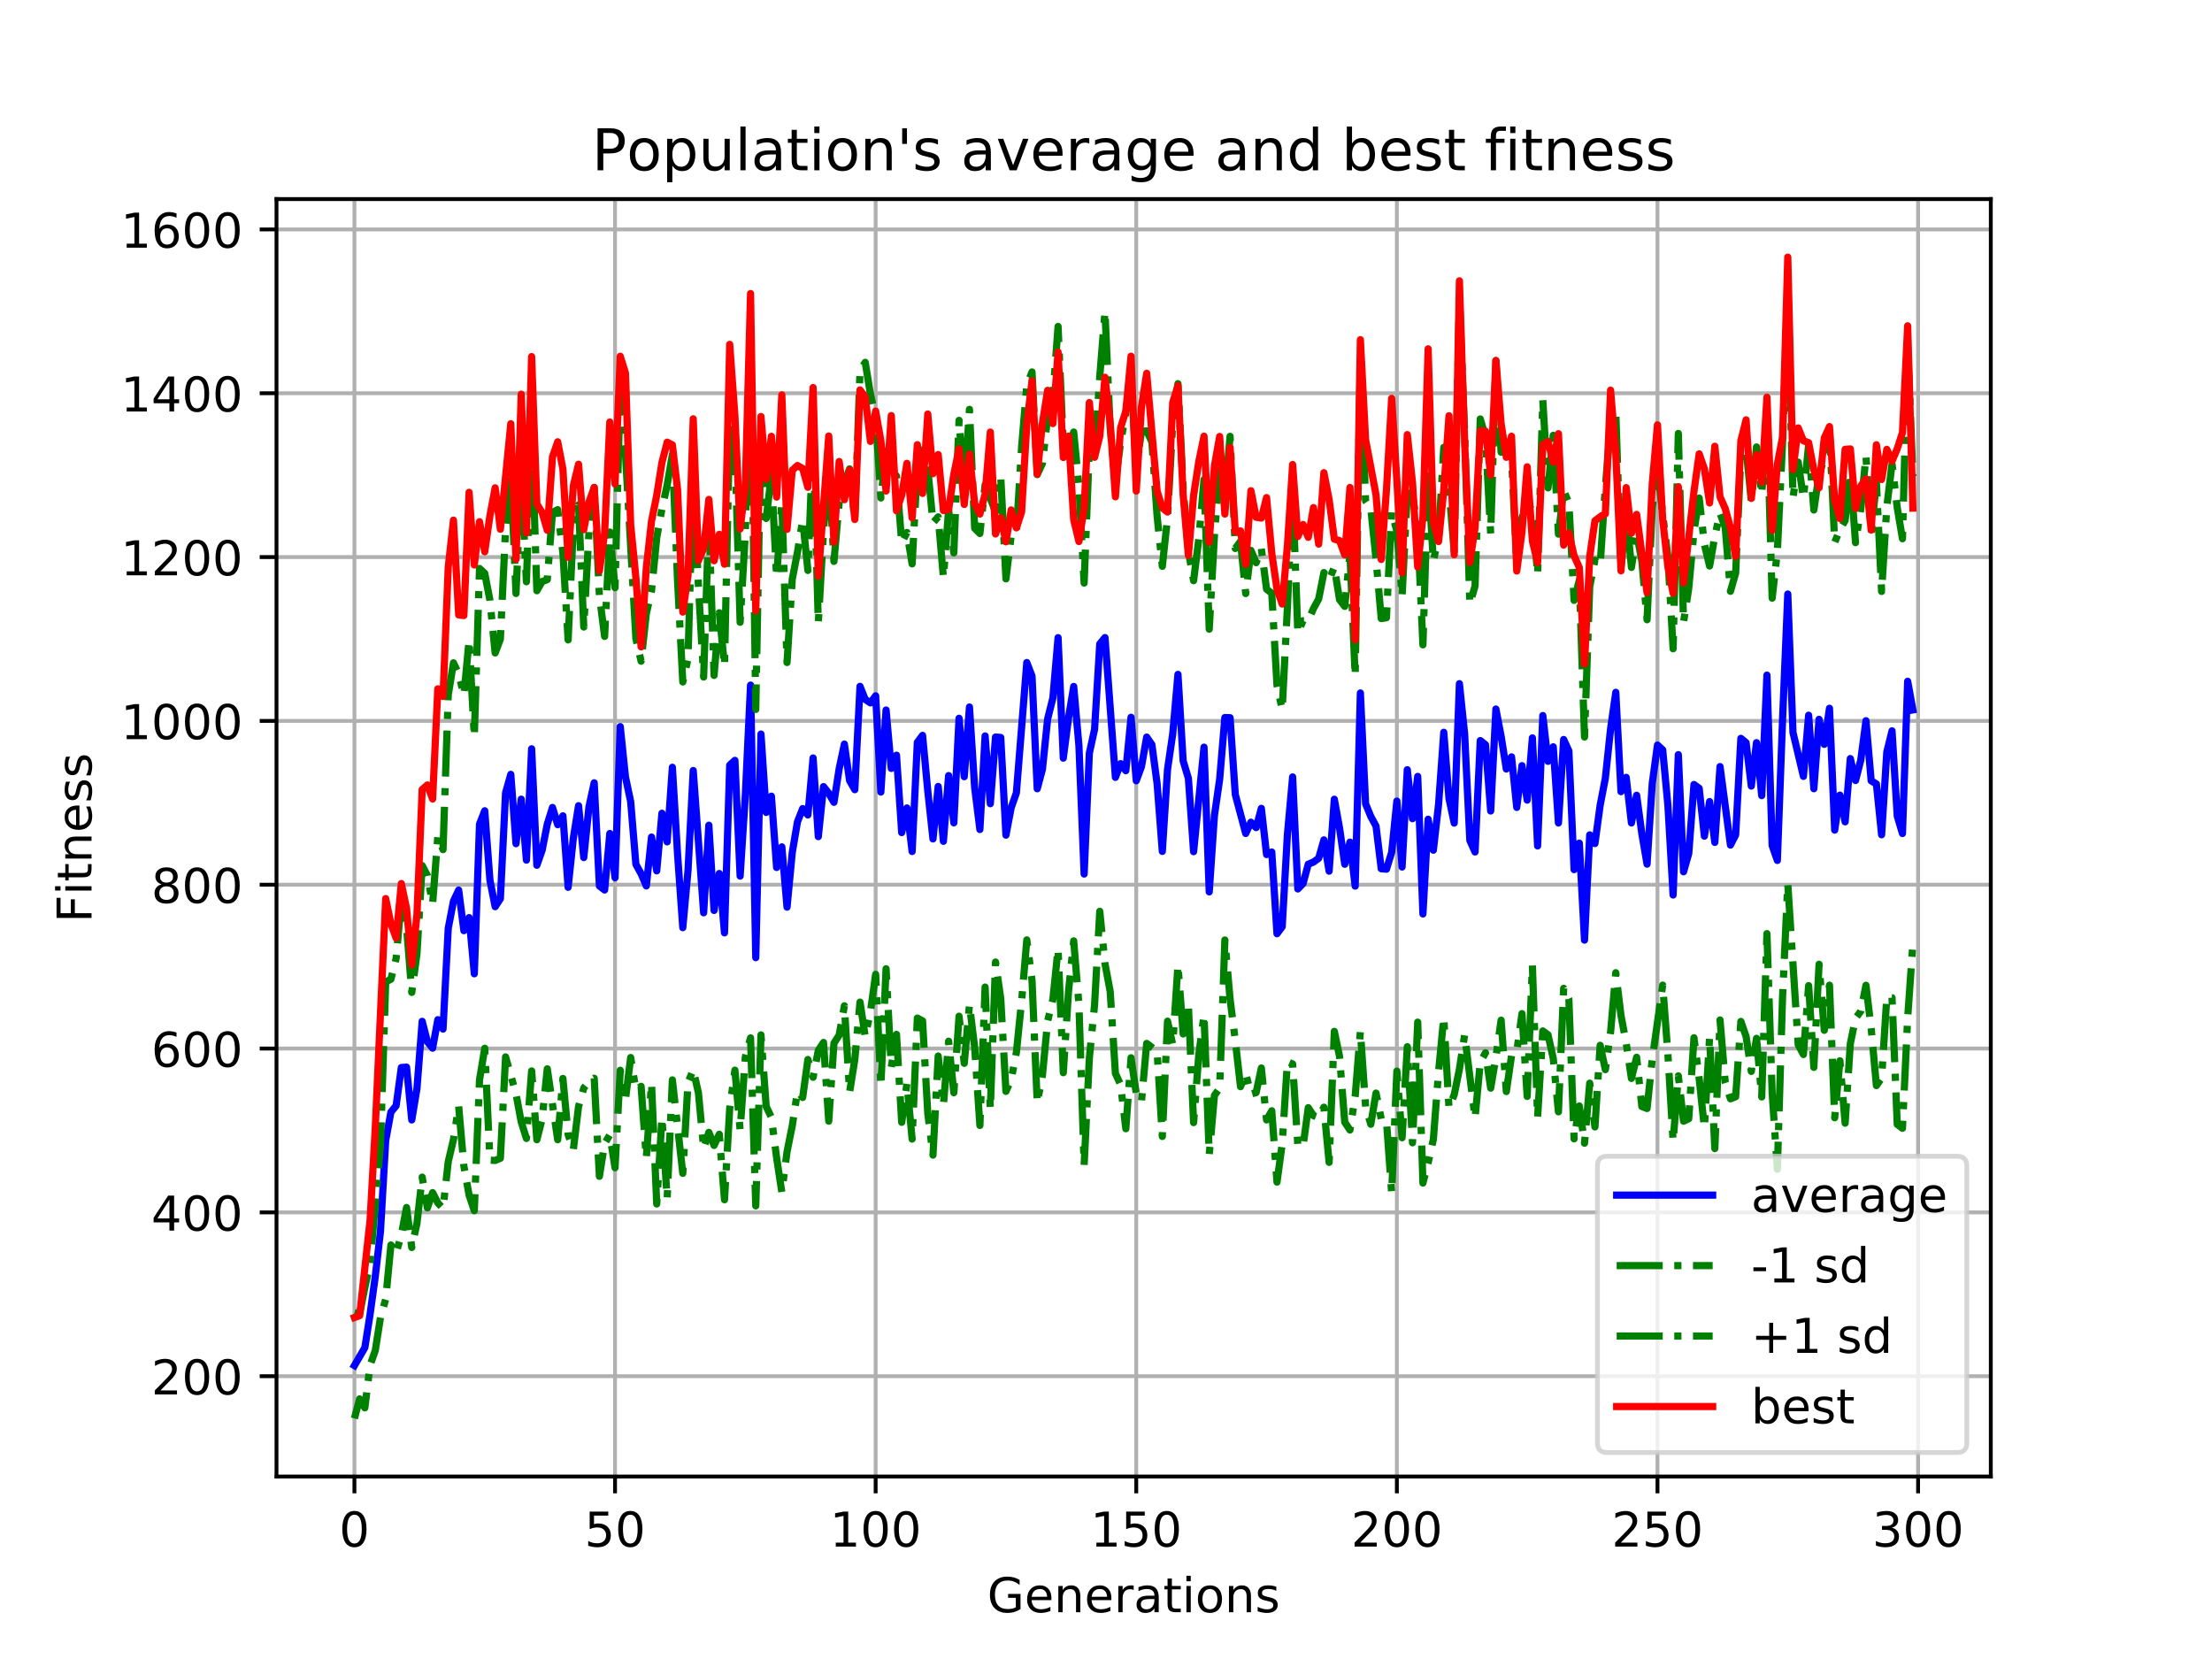 <?xml version="1.0" encoding="utf-8" standalone="no"?>
<!DOCTYPE svg PUBLIC "-//W3C//DTD SVG 1.1//EN"
  "http://www.w3.org/Graphics/SVG/1.1/DTD/svg11.dtd">
<!-- Created with matplotlib (https://matplotlib.org/) -->
<svg height="345.6pt" version="1.1" viewBox="0 0 460.8 345.6" width="460.8pt" xmlns="http://www.w3.org/2000/svg" xmlns:xlink="http://www.w3.org/1999/xlink">
 <defs>
  <style type="text/css">
*{stroke-linecap:butt;stroke-linejoin:round;}
  </style>
 </defs>
 <g id="figure_1">
  <g id="patch_1">
   <path d="M 0 345.6 
L 460.8 345.6 
L 460.8 0 
L 0 0 
z
" style="fill:#ffffff;"/>
  </g>
  <g id="axes_1">
   <g id="patch_2">
    <path d="M 57.6 307.584 
L 414.72 307.584 
L 414.72 41.472 
L 57.6 41.472 
z
" style="fill:#ffffff;"/>
   </g>
   <g id="matplotlib.axis_1">
    <g id="xtick_1">
     <g id="line2d_1">
      <path clip-path="url(#pf34b44fd7f)" d="M 73.833 307.584 
L 73.833 41.472 
" style="fill:none;stroke:#b0b0b0;stroke-linecap:square;stroke-width:0.8;"/>
     </g>
     <g id="line2d_2">
      <defs>
       <path d="M 0 0 
L 0 3.5 
" id="mda249be74e" style="stroke:#000000;stroke-width:0.8;"/>
      </defs>
      <g>
       <use style="stroke:#000000;stroke-width:0.8;" x="73.833" xlink:href="#mda249be74e" y="307.584"/>
      </g>
     </g>
     <g id="text_1">
      <!-- 0 -->
      <defs>
       <path d="M 31.781 66.406 
Q 24.172 66.406 20.328 58.906 
Q 16.5 51.422 16.5 36.375 
Q 16.5 21.391 20.328 13.891 
Q 24.172 6.391 31.781 6.391 
Q 39.453 6.391 43.281 13.891 
Q 47.125 21.391 47.125 36.375 
Q 47.125 51.422 43.281 58.906 
Q 39.453 66.406 31.781 66.406 
z
M 31.781 74.219 
Q 44.047 74.219 50.516 64.516 
Q 56.984 54.828 56.984 36.375 
Q 56.984 17.969 50.516 8.266 
Q 44.047 -1.422 31.781 -1.422 
Q 19.531 -1.422 13.062 8.266 
Q 6.594 17.969 6.594 36.375 
Q 6.594 54.828 13.062 64.516 
Q 19.531 74.219 31.781 74.219 
z
" id="DejaVuSans-48"/>
      </defs>
      <g transform="translate(70.651 322.182)scale(0.1 -0.1)">
       <use xlink:href="#DejaVuSans-48"/>
      </g>
     </g>
    </g>
    <g id="xtick_2">
     <g id="line2d_3">
      <path clip-path="url(#pf34b44fd7f)" d="M 128.123 307.584 
L 128.123 41.472 
" style="fill:none;stroke:#b0b0b0;stroke-linecap:square;stroke-width:0.8;"/>
     </g>
     <g id="line2d_4">
      <g>
       <use style="stroke:#000000;stroke-width:0.8;" x="128.123" xlink:href="#mda249be74e" y="307.584"/>
      </g>
     </g>
     <g id="text_2">
      <!-- 50 -->
      <defs>
       <path d="M 10.797 72.906 
L 49.516 72.906 
L 49.516 64.594 
L 19.828 64.594 
L 19.828 46.734 
Q 21.969 47.469 24.109 47.828 
Q 26.266 48.188 28.422 48.188 
Q 40.625 48.188 47.75 41.5 
Q 54.891 34.812 54.891 23.391 
Q 54.891 11.625 47.562 5.094 
Q 40.234 -1.422 26.906 -1.422 
Q 22.312 -1.422 17.547 -0.641 
Q 12.797 0.141 7.719 1.703 
L 7.719 11.625 
Q 12.109 9.234 16.797 8.062 
Q 21.484 6.891 26.703 6.891 
Q 35.156 6.891 40.078 11.328 
Q 45.016 15.766 45.016 23.391 
Q 45.016 31 40.078 35.438 
Q 35.156 39.891 26.703 39.891 
Q 22.75 39.891 18.812 39.016 
Q 14.891 38.141 10.797 36.281 
z
" id="DejaVuSans-53"/>
      </defs>
      <g transform="translate(121.76 322.182)scale(0.1 -0.1)">
       <use xlink:href="#DejaVuSans-53"/>
       <use x="63.623" xlink:href="#DejaVuSans-48"/>
      </g>
     </g>
    </g>
    <g id="xtick_3">
     <g id="line2d_5">
      <path clip-path="url(#pf34b44fd7f)" d="M 182.413 307.584 
L 182.413 41.472 
" style="fill:none;stroke:#b0b0b0;stroke-linecap:square;stroke-width:0.8;"/>
     </g>
     <g id="line2d_6">
      <g>
       <use style="stroke:#000000;stroke-width:0.8;" x="182.413" xlink:href="#mda249be74e" y="307.584"/>
      </g>
     </g>
     <g id="text_3">
      <!-- 100 -->
      <defs>
       <path d="M 12.406 8.297 
L 28.516 8.297 
L 28.516 63.922 
L 10.984 60.406 
L 10.984 69.391 
L 28.422 72.906 
L 38.281 72.906 
L 38.281 8.297 
L 54.391 8.297 
L 54.391 0 
L 12.406 0 
z
" id="DejaVuSans-49"/>
      </defs>
      <g transform="translate(172.869 322.182)scale(0.1 -0.1)">
       <use xlink:href="#DejaVuSans-49"/>
       <use x="63.623" xlink:href="#DejaVuSans-48"/>
       <use x="127.246" xlink:href="#DejaVuSans-48"/>
      </g>
     </g>
    </g>
    <g id="xtick_4">
     <g id="line2d_7">
      <path clip-path="url(#pf34b44fd7f)" d="M 236.703 307.584 
L 236.703 41.472 
" style="fill:none;stroke:#b0b0b0;stroke-linecap:square;stroke-width:0.8;"/>
     </g>
     <g id="line2d_8">
      <g>
       <use style="stroke:#000000;stroke-width:0.8;" x="236.703" xlink:href="#mda249be74e" y="307.584"/>
      </g>
     </g>
     <g id="text_4">
      <!-- 150 -->
      <g transform="translate(227.159 322.182)scale(0.1 -0.1)">
       <use xlink:href="#DejaVuSans-49"/>
       <use x="63.623" xlink:href="#DejaVuSans-53"/>
       <use x="127.246" xlink:href="#DejaVuSans-48"/>
      </g>
     </g>
    </g>
    <g id="xtick_5">
     <g id="line2d_9">
      <path clip-path="url(#pf34b44fd7f)" d="M 290.993 307.584 
L 290.993 41.472 
" style="fill:none;stroke:#b0b0b0;stroke-linecap:square;stroke-width:0.8;"/>
     </g>
     <g id="line2d_10">
      <g>
       <use style="stroke:#000000;stroke-width:0.8;" x="290.993" xlink:href="#mda249be74e" y="307.584"/>
      </g>
     </g>
     <g id="text_5">
      <!-- 200 -->
      <defs>
       <path d="M 19.188 8.297 
L 53.609 8.297 
L 53.609 0 
L 7.328 0 
L 7.328 8.297 
Q 12.938 14.109 22.625 23.891 
Q 32.328 33.688 34.812 36.531 
Q 39.547 41.844 41.422 45.531 
Q 43.312 49.219 43.312 52.781 
Q 43.312 58.594 39.234 62.25 
Q 35.156 65.922 28.609 65.922 
Q 23.969 65.922 18.812 64.312 
Q 13.672 62.703 7.812 59.422 
L 7.812 69.391 
Q 13.766 71.781 18.938 73 
Q 24.125 74.219 28.422 74.219 
Q 39.75 74.219 46.484 68.547 
Q 53.219 62.891 53.219 53.422 
Q 53.219 48.922 51.531 44.891 
Q 49.859 40.875 45.406 35.406 
Q 44.188 33.984 37.641 27.219 
Q 31.109 20.453 19.188 8.297 
z
" id="DejaVuSans-50"/>
      </defs>
      <g transform="translate(281.449 322.182)scale(0.1 -0.1)">
       <use xlink:href="#DejaVuSans-50"/>
       <use x="63.623" xlink:href="#DejaVuSans-48"/>
       <use x="127.246" xlink:href="#DejaVuSans-48"/>
      </g>
     </g>
    </g>
    <g id="xtick_6">
     <g id="line2d_11">
      <path clip-path="url(#pf34b44fd7f)" d="M 345.283 307.584 
L 345.283 41.472 
" style="fill:none;stroke:#b0b0b0;stroke-linecap:square;stroke-width:0.8;"/>
     </g>
     <g id="line2d_12">
      <g>
       <use style="stroke:#000000;stroke-width:0.8;" x="345.283" xlink:href="#mda249be74e" y="307.584"/>
      </g>
     </g>
     <g id="text_6">
      <!-- 250 -->
      <g transform="translate(335.739 322.182)scale(0.1 -0.1)">
       <use xlink:href="#DejaVuSans-50"/>
       <use x="63.623" xlink:href="#DejaVuSans-53"/>
       <use x="127.246" xlink:href="#DejaVuSans-48"/>
      </g>
     </g>
    </g>
    <g id="xtick_7">
     <g id="line2d_13">
      <path clip-path="url(#pf34b44fd7f)" d="M 399.573 307.584 
L 399.573 41.472 
" style="fill:none;stroke:#b0b0b0;stroke-linecap:square;stroke-width:0.8;"/>
     </g>
     <g id="line2d_14">
      <g>
       <use style="stroke:#000000;stroke-width:0.8;" x="399.573" xlink:href="#mda249be74e" y="307.584"/>
      </g>
     </g>
     <g id="text_7">
      <!-- 300 -->
      <defs>
       <path d="M 40.578 39.312 
Q 47.656 37.797 51.625 33 
Q 55.609 28.219 55.609 21.188 
Q 55.609 10.406 48.188 4.484 
Q 40.766 -1.422 27.094 -1.422 
Q 22.516 -1.422 17.656 -0.516 
Q 12.797 0.391 7.625 2.203 
L 7.625 11.719 
Q 11.719 9.328 16.594 8.109 
Q 21.484 6.891 26.812 6.891 
Q 36.078 6.891 40.938 10.547 
Q 45.797 14.203 45.797 21.188 
Q 45.797 27.641 41.281 31.266 
Q 36.766 34.906 28.719 34.906 
L 20.219 34.906 
L 20.219 43.016 
L 29.109 43.016 
Q 36.375 43.016 40.234 45.922 
Q 44.094 48.828 44.094 54.297 
Q 44.094 59.906 40.109 62.906 
Q 36.141 65.922 28.719 65.922 
Q 24.656 65.922 20.016 65.031 
Q 15.375 64.156 9.812 62.312 
L 9.812 71.094 
Q 15.438 72.656 20.344 73.438 
Q 25.25 74.219 29.594 74.219 
Q 40.828 74.219 47.359 69.109 
Q 53.906 64.016 53.906 55.328 
Q 53.906 49.266 50.438 45.094 
Q 46.969 40.922 40.578 39.312 
z
" id="DejaVuSans-51"/>
      </defs>
      <g transform="translate(390.029 322.182)scale(0.1 -0.1)">
       <use xlink:href="#DejaVuSans-51"/>
       <use x="63.623" xlink:href="#DejaVuSans-48"/>
       <use x="127.246" xlink:href="#DejaVuSans-48"/>
      </g>
     </g>
    </g>
    <g id="text_8">
     <!-- Generations -->
     <defs>
      <path d="M 59.516 10.406 
L 59.516 29.984 
L 43.406 29.984 
L 43.406 38.094 
L 69.281 38.094 
L 69.281 6.781 
Q 63.578 2.734 56.688 0.656 
Q 49.812 -1.422 42 -1.422 
Q 24.906 -1.422 15.25 8.562 
Q 5.609 18.562 5.609 36.375 
Q 5.609 54.25 15.25 64.234 
Q 24.906 74.219 42 74.219 
Q 49.125 74.219 55.547 72.453 
Q 61.969 70.703 67.391 67.281 
L 67.391 56.781 
Q 61.922 61.422 55.766 63.766 
Q 49.609 66.109 42.828 66.109 
Q 29.438 66.109 22.719 58.641 
Q 16.016 51.172 16.016 36.375 
Q 16.016 21.625 22.719 14.156 
Q 29.438 6.688 42.828 6.688 
Q 48.047 6.688 52.141 7.594 
Q 56.25 8.5 59.516 10.406 
z
" id="DejaVuSans-71"/>
      <path d="M 56.203 29.594 
L 56.203 25.203 
L 14.891 25.203 
Q 15.484 15.922 20.484 11.062 
Q 25.484 6.203 34.422 6.203 
Q 39.594 6.203 44.453 7.469 
Q 49.312 8.734 54.109 11.281 
L 54.109 2.781 
Q 49.266 0.734 44.188 -0.344 
Q 39.109 -1.422 33.891 -1.422 
Q 20.797 -1.422 13.156 6.188 
Q 5.516 13.812 5.516 26.812 
Q 5.516 40.234 12.766 48.109 
Q 20.016 56 32.328 56 
Q 43.359 56 49.781 48.891 
Q 56.203 41.797 56.203 29.594 
z
M 47.219 32.234 
Q 47.125 39.594 43.094 43.984 
Q 39.062 48.391 32.422 48.391 
Q 24.906 48.391 20.391 44.141 
Q 15.875 39.891 15.188 32.172 
z
" id="DejaVuSans-101"/>
      <path d="M 54.891 33.016 
L 54.891 0 
L 45.906 0 
L 45.906 32.719 
Q 45.906 40.484 42.875 44.328 
Q 39.844 48.188 33.797 48.188 
Q 26.516 48.188 22.312 43.547 
Q 18.109 38.922 18.109 30.906 
L 18.109 0 
L 9.078 0 
L 9.078 54.688 
L 18.109 54.688 
L 18.109 46.188 
Q 21.344 51.125 25.703 53.562 
Q 30.078 56 35.797 56 
Q 45.219 56 50.047 50.172 
Q 54.891 44.344 54.891 33.016 
z
" id="DejaVuSans-110"/>
      <path d="M 41.109 46.297 
Q 39.594 47.172 37.812 47.578 
Q 36.031 48 33.891 48 
Q 26.266 48 22.188 43.047 
Q 18.109 38.094 18.109 28.812 
L 18.109 0 
L 9.078 0 
L 9.078 54.688 
L 18.109 54.688 
L 18.109 46.188 
Q 20.953 51.172 25.484 53.578 
Q 30.031 56 36.531 56 
Q 37.453 56 38.578 55.875 
Q 39.703 55.766 41.062 55.516 
z
" id="DejaVuSans-114"/>
      <path d="M 34.281 27.484 
Q 23.391 27.484 19.188 25 
Q 14.984 22.516 14.984 16.5 
Q 14.984 11.719 18.141 8.906 
Q 21.297 6.109 26.703 6.109 
Q 34.188 6.109 38.703 11.406 
Q 43.219 16.703 43.219 25.484 
L 43.219 27.484 
z
M 52.203 31.203 
L 52.203 0 
L 43.219 0 
L 43.219 8.297 
Q 40.141 3.328 35.547 0.953 
Q 30.953 -1.422 24.312 -1.422 
Q 15.922 -1.422 10.953 3.297 
Q 6 8.016 6 15.922 
Q 6 25.141 12.172 29.828 
Q 18.359 34.516 30.609 34.516 
L 43.219 34.516 
L 43.219 35.406 
Q 43.219 41.609 39.141 45 
Q 35.062 48.391 27.688 48.391 
Q 23 48.391 18.547 47.266 
Q 14.109 46.141 10.016 43.891 
L 10.016 52.203 
Q 14.938 54.109 19.578 55.047 
Q 24.219 56 28.609 56 
Q 40.484 56 46.344 49.844 
Q 52.203 43.703 52.203 31.203 
z
" id="DejaVuSans-97"/>
      <path d="M 18.312 70.219 
L 18.312 54.688 
L 36.812 54.688 
L 36.812 47.703 
L 18.312 47.703 
L 18.312 18.016 
Q 18.312 11.328 20.141 9.422 
Q 21.969 7.516 27.594 7.516 
L 36.812 7.516 
L 36.812 0 
L 27.594 0 
Q 17.188 0 13.234 3.875 
Q 9.281 7.766 9.281 18.016 
L 9.281 47.703 
L 2.688 47.703 
L 2.688 54.688 
L 9.281 54.688 
L 9.281 70.219 
z
" id="DejaVuSans-116"/>
      <path d="M 9.422 54.688 
L 18.406 54.688 
L 18.406 0 
L 9.422 0 
z
M 9.422 75.984 
L 18.406 75.984 
L 18.406 64.594 
L 9.422 64.594 
z
" id="DejaVuSans-105"/>
      <path d="M 30.609 48.391 
Q 23.391 48.391 19.188 42.75 
Q 14.984 37.109 14.984 27.297 
Q 14.984 17.484 19.156 11.844 
Q 23.344 6.203 30.609 6.203 
Q 37.797 6.203 41.984 11.859 
Q 46.188 17.531 46.188 27.297 
Q 46.188 37.016 41.984 42.703 
Q 37.797 48.391 30.609 48.391 
z
M 30.609 56 
Q 42.328 56 49.016 48.375 
Q 55.719 40.766 55.719 27.297 
Q 55.719 13.875 49.016 6.219 
Q 42.328 -1.422 30.609 -1.422 
Q 18.844 -1.422 12.172 6.219 
Q 5.516 13.875 5.516 27.297 
Q 5.516 40.766 12.172 48.375 
Q 18.844 56 30.609 56 
z
" id="DejaVuSans-111"/>
      <path d="M 44.281 53.078 
L 44.281 44.578 
Q 40.484 46.531 36.375 47.5 
Q 32.281 48.484 27.875 48.484 
Q 21.188 48.484 17.844 46.438 
Q 14.5 44.391 14.5 40.281 
Q 14.5 37.156 16.891 35.375 
Q 19.281 33.594 26.516 31.984 
L 29.594 31.297 
Q 39.156 29.25 43.188 25.516 
Q 47.219 21.781 47.219 15.094 
Q 47.219 7.469 41.188 3.016 
Q 35.156 -1.422 24.609 -1.422 
Q 20.219 -1.422 15.453 -0.562 
Q 10.688 0.297 5.422 2 
L 5.422 11.281 
Q 10.406 8.688 15.234 7.391 
Q 20.062 6.109 24.812 6.109 
Q 31.156 6.109 34.562 8.281 
Q 37.984 10.453 37.984 14.406 
Q 37.984 18.062 35.516 20.016 
Q 33.062 21.969 24.703 23.781 
L 21.578 24.516 
Q 13.234 26.266 9.516 29.906 
Q 5.812 33.547 5.812 39.891 
Q 5.812 47.609 11.281 51.797 
Q 16.75 56 26.812 56 
Q 31.781 56 36.172 55.266 
Q 40.578 54.547 44.281 53.078 
z
" id="DejaVuSans-115"/>
     </defs>
     <g transform="translate(205.662 335.861)scale(0.1 -0.1)">
      <use xlink:href="#DejaVuSans-71"/>
      <use x="77.49" xlink:href="#DejaVuSans-101"/>
      <use x="139.014" xlink:href="#DejaVuSans-110"/>
      <use x="202.393" xlink:href="#DejaVuSans-101"/>
      <use x="263.916" xlink:href="#DejaVuSans-114"/>
      <use x="305.029" xlink:href="#DejaVuSans-97"/>
      <use x="366.309" xlink:href="#DejaVuSans-116"/>
      <use x="405.518" xlink:href="#DejaVuSans-105"/>
      <use x="433.301" xlink:href="#DejaVuSans-111"/>
      <use x="494.482" xlink:href="#DejaVuSans-110"/>
      <use x="557.861" xlink:href="#DejaVuSans-115"/>
     </g>
    </g>
   </g>
   <g id="matplotlib.axis_2">
    <g id="ytick_1">
     <g id="line2d_15">
      <path clip-path="url(#pf34b44fd7f)" d="M 57.6 286.686 
L 414.72 286.686 
" style="fill:none;stroke:#b0b0b0;stroke-linecap:square;stroke-width:0.8;"/>
     </g>
     <g id="line2d_16">
      <defs>
       <path d="M 0 0 
L -3.5 0 
" id="m9e98df18de" style="stroke:#000000;stroke-width:0.8;"/>
      </defs>
      <g>
       <use style="stroke:#000000;stroke-width:0.8;" x="57.6" xlink:href="#m9e98df18de" y="286.686"/>
      </g>
     </g>
     <g id="text_9">
      <!-- 200 -->
      <g transform="translate(31.512 290.485)scale(0.1 -0.1)">
       <use xlink:href="#DejaVuSans-50"/>
       <use x="63.623" xlink:href="#DejaVuSans-48"/>
       <use x="127.246" xlink:href="#DejaVuSans-48"/>
      </g>
     </g>
    </g>
    <g id="ytick_2">
     <g id="line2d_17">
      <path clip-path="url(#pf34b44fd7f)" d="M 57.6 252.558 
L 414.72 252.558 
" style="fill:none;stroke:#b0b0b0;stroke-linecap:square;stroke-width:0.8;"/>
     </g>
     <g id="line2d_18">
      <g>
       <use style="stroke:#000000;stroke-width:0.8;" x="57.6" xlink:href="#m9e98df18de" y="252.558"/>
      </g>
     </g>
     <g id="text_10">
      <!-- 400 -->
      <defs>
       <path d="M 37.797 64.312 
L 12.891 25.391 
L 37.797 25.391 
z
M 35.203 72.906 
L 47.609 72.906 
L 47.609 25.391 
L 58.016 25.391 
L 58.016 17.188 
L 47.609 17.188 
L 47.609 0 
L 37.797 0 
L 37.797 17.188 
L 4.891 17.188 
L 4.891 26.703 
z
" id="DejaVuSans-52"/>
      </defs>
      <g transform="translate(31.512 256.358)scale(0.1 -0.1)">
       <use xlink:href="#DejaVuSans-52"/>
       <use x="63.623" xlink:href="#DejaVuSans-48"/>
       <use x="127.246" xlink:href="#DejaVuSans-48"/>
      </g>
     </g>
    </g>
    <g id="ytick_3">
     <g id="line2d_19">
      <path clip-path="url(#pf34b44fd7f)" d="M 57.6 218.431 
L 414.72 218.431 
" style="fill:none;stroke:#b0b0b0;stroke-linecap:square;stroke-width:0.8;"/>
     </g>
     <g id="line2d_20">
      <g>
       <use style="stroke:#000000;stroke-width:0.8;" x="57.6" xlink:href="#m9e98df18de" y="218.431"/>
      </g>
     </g>
     <g id="text_11">
      <!-- 600 -->
      <defs>
       <path d="M 33.016 40.375 
Q 26.375 40.375 22.484 35.828 
Q 18.609 31.297 18.609 23.391 
Q 18.609 15.531 22.484 10.953 
Q 26.375 6.391 33.016 6.391 
Q 39.656 6.391 43.531 10.953 
Q 47.406 15.531 47.406 23.391 
Q 47.406 31.297 43.531 35.828 
Q 39.656 40.375 33.016 40.375 
z
M 52.594 71.297 
L 52.594 62.312 
Q 48.875 64.062 45.094 64.984 
Q 41.312 65.922 37.594 65.922 
Q 27.828 65.922 22.672 59.328 
Q 17.531 52.734 16.797 39.406 
Q 19.672 43.656 24.016 45.922 
Q 28.375 48.188 33.594 48.188 
Q 44.578 48.188 50.953 41.516 
Q 57.328 34.859 57.328 23.391 
Q 57.328 12.156 50.688 5.359 
Q 44.047 -1.422 33.016 -1.422 
Q 20.359 -1.422 13.672 8.266 
Q 6.984 17.969 6.984 36.375 
Q 6.984 53.656 15.188 63.938 
Q 23.391 74.219 37.203 74.219 
Q 40.922 74.219 44.703 73.484 
Q 48.484 72.75 52.594 71.297 
z
" id="DejaVuSans-54"/>
      </defs>
      <g transform="translate(31.512 222.23)scale(0.1 -0.1)">
       <use xlink:href="#DejaVuSans-54"/>
       <use x="63.623" xlink:href="#DejaVuSans-48"/>
       <use x="127.246" xlink:href="#DejaVuSans-48"/>
      </g>
     </g>
    </g>
    <g id="ytick_4">
     <g id="line2d_21">
      <path clip-path="url(#pf34b44fd7f)" d="M 57.6 184.303 
L 414.72 184.303 
" style="fill:none;stroke:#b0b0b0;stroke-linecap:square;stroke-width:0.8;"/>
     </g>
     <g id="line2d_22">
      <g>
       <use style="stroke:#000000;stroke-width:0.8;" x="57.6" xlink:href="#m9e98df18de" y="184.303"/>
      </g>
     </g>
     <g id="text_12">
      <!-- 800 -->
      <defs>
       <path d="M 31.781 34.625 
Q 24.75 34.625 20.719 30.859 
Q 16.703 27.094 16.703 20.516 
Q 16.703 13.922 20.719 10.156 
Q 24.75 6.391 31.781 6.391 
Q 38.812 6.391 42.859 10.172 
Q 46.922 13.969 46.922 20.516 
Q 46.922 27.094 42.891 30.859 
Q 38.875 34.625 31.781 34.625 
z
M 21.922 38.812 
Q 15.578 40.375 12.031 44.719 
Q 8.5 49.078 8.5 55.328 
Q 8.5 64.062 14.719 69.141 
Q 20.953 74.219 31.781 74.219 
Q 42.672 74.219 48.875 69.141 
Q 55.078 64.062 55.078 55.328 
Q 55.078 49.078 51.531 44.719 
Q 48 40.375 41.703 38.812 
Q 48.828 37.156 52.797 32.312 
Q 56.781 27.484 56.781 20.516 
Q 56.781 9.906 50.312 4.234 
Q 43.844 -1.422 31.781 -1.422 
Q 19.734 -1.422 13.25 4.234 
Q 6.781 9.906 6.781 20.516 
Q 6.781 27.484 10.781 32.312 
Q 14.797 37.156 21.922 38.812 
z
M 18.312 54.391 
Q 18.312 48.734 21.844 45.562 
Q 25.391 42.391 31.781 42.391 
Q 38.141 42.391 41.719 45.562 
Q 45.312 48.734 45.312 54.391 
Q 45.312 60.062 41.719 63.234 
Q 38.141 66.406 31.781 66.406 
Q 25.391 66.406 21.844 63.234 
Q 18.312 60.062 18.312 54.391 
z
" id="DejaVuSans-56"/>
      </defs>
      <g transform="translate(31.512 188.103)scale(0.1 -0.1)">
       <use xlink:href="#DejaVuSans-56"/>
       <use x="63.623" xlink:href="#DejaVuSans-48"/>
       <use x="127.246" xlink:href="#DejaVuSans-48"/>
      </g>
     </g>
    </g>
    <g id="ytick_5">
     <g id="line2d_23">
      <path clip-path="url(#pf34b44fd7f)" d="M 57.6 150.176 
L 414.72 150.176 
" style="fill:none;stroke:#b0b0b0;stroke-linecap:square;stroke-width:0.8;"/>
     </g>
     <g id="line2d_24">
      <g>
       <use style="stroke:#000000;stroke-width:0.8;" x="57.6" xlink:href="#m9e98df18de" y="150.176"/>
      </g>
     </g>
     <g id="text_13">
      <!-- 1000 -->
      <g transform="translate(25.15 153.975)scale(0.1 -0.1)">
       <use xlink:href="#DejaVuSans-49"/>
       <use x="63.623" xlink:href="#DejaVuSans-48"/>
       <use x="127.246" xlink:href="#DejaVuSans-48"/>
       <use x="190.869" xlink:href="#DejaVuSans-48"/>
      </g>
     </g>
    </g>
    <g id="ytick_6">
     <g id="line2d_25">
      <path clip-path="url(#pf34b44fd7f)" d="M 57.6 116.048 
L 414.72 116.048 
" style="fill:none;stroke:#b0b0b0;stroke-linecap:square;stroke-width:0.8;"/>
     </g>
     <g id="line2d_26">
      <g>
       <use style="stroke:#000000;stroke-width:0.8;" x="57.6" xlink:href="#m9e98df18de" y="116.048"/>
      </g>
     </g>
     <g id="text_14">
      <!-- 1200 -->
      <g transform="translate(25.15 119.848)scale(0.1 -0.1)">
       <use xlink:href="#DejaVuSans-49"/>
       <use x="63.623" xlink:href="#DejaVuSans-50"/>
       <use x="127.246" xlink:href="#DejaVuSans-48"/>
       <use x="190.869" xlink:href="#DejaVuSans-48"/>
      </g>
     </g>
    </g>
    <g id="ytick_7">
     <g id="line2d_27">
      <path clip-path="url(#pf34b44fd7f)" d="M 57.6 81.921 
L 414.72 81.921 
" style="fill:none;stroke:#b0b0b0;stroke-linecap:square;stroke-width:0.8;"/>
     </g>
     <g id="line2d_28">
      <g>
       <use style="stroke:#000000;stroke-width:0.8;" x="57.6" xlink:href="#m9e98df18de" y="81.921"/>
      </g>
     </g>
     <g id="text_15">
      <!-- 1400 -->
      <g transform="translate(25.15 85.72)scale(0.1 -0.1)">
       <use xlink:href="#DejaVuSans-49"/>
       <use x="63.623" xlink:href="#DejaVuSans-52"/>
       <use x="127.246" xlink:href="#DejaVuSans-48"/>
       <use x="190.869" xlink:href="#DejaVuSans-48"/>
      </g>
     </g>
    </g>
    <g id="ytick_8">
     <g id="line2d_29">
      <path clip-path="url(#pf34b44fd7f)" d="M 57.6 47.793 
L 414.72 47.793 
" style="fill:none;stroke:#b0b0b0;stroke-linecap:square;stroke-width:0.8;"/>
     </g>
     <g id="line2d_30">
      <g>
       <use style="stroke:#000000;stroke-width:0.8;" x="57.6" xlink:href="#m9e98df18de" y="47.793"/>
      </g>
     </g>
     <g id="text_16">
      <!-- 1600 -->
      <g transform="translate(25.15 51.593)scale(0.1 -0.1)">
       <use xlink:href="#DejaVuSans-49"/>
       <use x="63.623" xlink:href="#DejaVuSans-54"/>
       <use x="127.246" xlink:href="#DejaVuSans-48"/>
       <use x="190.869" xlink:href="#DejaVuSans-48"/>
      </g>
     </g>
    </g>
    <g id="text_17">
     <!-- Fitness -->
     <defs>
      <path d="M 9.812 72.906 
L 51.703 72.906 
L 51.703 64.594 
L 19.672 64.594 
L 19.672 43.109 
L 48.578 43.109 
L 48.578 34.812 
L 19.672 34.812 
L 19.672 0 
L 9.812 0 
z
" id="DejaVuSans-70"/>
     </defs>
     <g transform="translate(19.07 192.202)rotate(-90)scale(0.1 -0.1)">
      <use xlink:href="#DejaVuSans-70"/>
      <use x="57.41" xlink:href="#DejaVuSans-105"/>
      <use x="85.193" xlink:href="#DejaVuSans-116"/>
      <use x="124.402" xlink:href="#DejaVuSans-110"/>
      <use x="187.781" xlink:href="#DejaVuSans-101"/>
      <use x="249.305" xlink:href="#DejaVuSans-115"/>
      <use x="301.404" xlink:href="#DejaVuSans-115"/>
     </g>
    </g>
   </g>
   <g id="line2d_31">
    <path clip-path="url(#pf34b44fd7f)" d="M 73.833 284.47 
L 76.004 280.733 
L 77.09 273.82 
L 78.176 265.914 
L 79.262 256.5 
L 80.348 237.59 
L 81.433 231.671 
L 82.519 230.341 
L 83.605 222.386 
L 84.691 222.305 
L 85.777 233.303 
L 86.862 226.743 
L 87.948 212.763 
L 89.034 217.014 
L 90.12 218.352 
L 91.206 212.423 
L 92.291 214.373 
L 93.377 193.393 
L 94.463 187.733 
L 95.549 185.42 
L 96.635 193.873 
L 97.72 191.158 
L 98.806 202.856 
L 99.892 171.682 
L 100.978 168.899 
L 102.064 183.374 
L 103.149 188.879 
L 104.235 187.214 
L 105.321 165.155 
L 106.407 161.316 
L 107.493 175.754 
L 108.578 166.482 
L 109.664 179.178 
L 110.75 155.99 
L 111.836 180.245 
L 112.922 177.164 
L 114.007 171.698 
L 115.093 168.211 
L 116.179 171.798 
L 117.265 169.954 
L 118.351 184.84 
L 119.436 174.587 
L 120.522 167.84 
L 121.608 178.641 
L 122.694 168.05 
L 123.78 163.08 
L 124.865 184.563 
L 125.951 185.401 
L 127.037 173.628 
L 128.123 182.847 
L 129.209 151.363 
L 130.294 161.841 
L 131.38 166.984 
L 132.466 180.046 
L 133.552 182.02 
L 134.638 184.551 
L 135.723 174.376 
L 136.809 181.412 
L 137.895 169.415 
L 138.981 175.378 
L 140.067 159.837 
L 141.152 177.999 
L 142.238 193.25 
L 143.324 181.359 
L 144.41 160.515 
L 146.581 190.148 
L 147.667 171.908 
L 148.753 189.659 
L 149.839 181.971 
L 150.925 194.331 
L 152.01 159.397 
L 153.096 158.399 
L 154.182 182.504 
L 155.268 165.605 
L 156.354 142.719 
L 157.439 199.496 
L 158.525 152.915 
L 159.611 169.247 
L 160.697 165.856 
L 161.783 180.711 
L 162.868 176.415 
L 163.954 188.971 
L 165.04 177.6 
L 166.126 171.203 
L 167.212 168.439 
L 168.297 169.773 
L 169.383 157.892 
L 170.469 174.283 
L 171.555 163.869 
L 172.641 165.258 
L 173.726 167.136 
L 174.812 160.136 
L 175.898 155.008 
L 176.984 162.606 
L 178.07 164.505 
L 179.155 142.974 
L 180.241 145.697 
L 181.327 146.427 
L 182.413 144.948 
L 183.499 165 
L 184.584 147.907 
L 185.67 160.074 
L 186.756 157.323 
L 187.842 173.444 
L 188.928 168.316 
L 190.013 177.379 
L 191.099 154.651 
L 192.185 153.192 
L 193.271 164.756 
L 194.357 174.765 
L 195.442 163.834 
L 196.528 175.259 
L 197.614 161.574 
L 198.7 171.409 
L 199.786 149.632 
L 200.871 161.799 
L 201.957 147.284 
L 203.043 164.13 
L 204.129 172.796 
L 205.215 153.309 
L 206.3 167.429 
L 207.386 153.541 
L 208.472 153.63 
L 209.558 173.974 
L 210.644 168.259 
L 211.729 165.181 
L 213.901 138.018 
L 214.987 140.848 
L 216.073 164.309 
L 217.158 160.255 
L 218.244 149.75 
L 219.33 145.414 
L 220.416 132.834 
L 221.502 157.933 
L 222.587 149.583 
L 223.673 143.001 
L 224.759 155.332 
L 225.845 182.075 
L 226.931 156.893 
L 228.016 151.952 
L 229.102 134.139 
L 230.188 132.82 
L 232.36 161.939 
L 233.445 159.085 
L 234.531 160.548 
L 235.617 149.422 
L 236.703 162.643 
L 237.789 159.679 
L 238.875 153.553 
L 239.96 155.123 
L 241.046 163.255 
L 242.132 177.361 
L 243.218 160.283 
L 244.304 152.846 
L 245.389 140.488 
L 246.475 158.529 
L 247.561 162.129 
L 248.647 177.414 
L 250.818 155.65 
L 251.904 185.797 
L 252.99 169.863 
L 254.076 162.344 
L 255.162 149.48 
L 256.247 149.512 
L 257.333 165.513 
L 259.505 173.63 
L 260.591 171.281 
L 261.676 172.409 
L 262.762 168.395 
L 263.848 178.017 
L 264.934 177.491 
L 266.02 194.512 
L 267.105 193.049 
L 268.191 173.831 
L 269.277 161.849 
L 270.363 185.183 
L 271.449 184.056 
L 272.534 180.027 
L 273.62 179.583 
L 274.706 178.791 
L 275.792 174.966 
L 276.878 181.478 
L 277.963 166.498 
L 279.049 172.479 
L 280.135 180.039 
L 281.221 175.431 
L 282.307 184.592 
L 283.392 144.359 
L 284.478 167.437 
L 285.564 170.089 
L 286.65 172.093 
L 287.736 180.975 
L 288.821 181.069 
L 289.907 177.563 
L 290.993 166.883 
L 292.079 180.614 
L 293.165 160.346 
L 294.25 170.546 
L 295.336 161.742 
L 296.422 190.392 
L 297.508 170.668 
L 298.594 177.106 
L 299.679 167.564 
L 300.765 152.551 
L 301.851 166.341 
L 302.937 171.458 
L 304.023 142.423 
L 305.108 152.851 
L 306.194 175.066 
L 307.28 177.485 
L 308.366 154.277 
L 309.452 155.141 
L 310.537 168.944 
L 311.623 147.704 
L 312.709 153.365 
L 313.795 160.203 
L 314.881 157.673 
L 315.966 168.196 
L 317.052 159.501 
L 318.138 166.68 
L 319.224 153.718 
L 320.31 176.221 
L 321.395 149.062 
L 322.481 158.597 
L 323.567 155.578 
L 324.653 171.44 
L 325.739 154.055 
L 326.824 156.435 
L 327.91 181.154 
L 328.996 175.638 
L 330.082 195.844 
L 331.168 173.918 
L 332.253 175.728 
L 333.339 167.751 
L 334.425 162.097 
L 335.511 151.853 
L 336.597 144.225 
L 337.682 164.916 
L 338.768 161.941 
L 339.854 171.434 
L 340.94 165.669 
L 342.026 173.687 
L 343.111 180.013 
L 344.197 163.16 
L 345.283 155.21 
L 346.369 156.204 
L 347.455 167.781 
L 348.54 186.445 
L 349.626 157.206 
L 350.712 181.603 
L 351.798 177.794 
L 352.884 163.422 
L 353.969 164.223 
L 355.055 174.192 
L 356.141 166.982 
L 357.227 175.487 
L 358.313 159.692 
L 360.484 176.043 
L 361.57 173.924 
L 362.656 153.814 
L 363.742 154.713 
L 364.827 163.749 
L 365.913 154.709 
L 366.999 165.747 
L 368.085 140.643 
L 369.171 176.133 
L 370.256 179.245 
L 371.342 149.826 
L 372.428 123.748 
L 373.514 152.601 
L 375.685 161.735 
L 376.771 148.993 
L 377.857 164.301 
L 378.943 149.851 
L 380.029 155.058 
L 381.114 147.546 
L 382.2 172.924 
L 383.286 165.642 
L 384.372 171.204 
L 385.458 158.027 
L 386.543 162.587 
L 387.629 158.37 
L 388.715 150.142 
L 389.801 162.647 
L 390.887 163.316 
L 391.972 173.897 
L 393.058 156.652 
L 394.144 152.248 
L 395.23 169.994 
L 396.316 173.636 
L 397.401 141.922 
L 398.487 147.888 
L 398.487 147.888 
" style="fill:none;stroke:#0000ff;stroke-linecap:square;stroke-width:1.5;"/>
   </g>
   <g id="line2d_32">
    <path clip-path="url(#pf34b44fd7f)" d="M 73.833 295.488 
L 74.919 291.416 
L 76.004 293.28 
L 77.09 284.41 
L 78.176 281.354 
L 79.262 274.454 
L 80.348 270.639 
L 81.433 259.352 
L 82.519 261.024 
L 83.605 257.227 
L 84.691 251.55 
L 85.777 259.872 
L 86.862 254.839 
L 87.948 245.216 
L 89.034 251.63 
L 90.12 248.44 
L 91.206 250.581 
L 92.291 251.754 
L 93.377 242 
L 94.463 237.391 
L 95.549 230.441 
L 96.635 242.921 
L 97.72 248.967 
L 98.806 252.218 
L 99.892 224.942 
L 100.978 218.372 
L 102.064 241.682 
L 103.149 241.743 
L 104.235 241.293 
L 105.321 220.168 
L 107.493 227.875 
L 108.578 233.72 
L 109.664 237.164 
L 110.75 223.093 
L 111.836 237.427 
L 112.922 233.17 
L 114.007 222.654 
L 116.179 237.428 
L 117.265 224.661 
L 118.351 236.378 
L 119.436 239.483 
L 120.522 230.505 
L 121.608 226.661 
L 122.694 225.28 
L 123.78 224.62 
L 124.865 245.049 
L 125.951 238.227 
L 127.037 236.425 
L 128.123 243.264 
L 129.209 222.956 
L 130.294 229.066 
L 131.38 220.3 
L 132.466 227.074 
L 133.552 226.303 
L 134.638 241.25 
L 135.723 225.691 
L 136.809 250.813 
L 137.895 232.799 
L 138.981 249.709 
L 140.067 224.959 
L 142.238 244.434 
L 143.324 225.507 
L 144.41 222.875 
L 145.496 227.653 
L 146.581 239.255 
L 147.667 235.888 
L 148.753 238.612 
L 149.839 236.286 
L 150.925 249.93 
L 152.01 230.887 
L 153.096 222.935 
L 154.182 235.382 
L 155.268 220.16 
L 156.354 216.213 
L 157.439 251.202 
L 158.525 215.589 
L 159.611 230.494 
L 160.697 232.776 
L 161.783 241.168 
L 162.868 248.352 
L 163.954 239.927 
L 165.04 234.535 
L 166.126 227.37 
L 167.212 228.621 
L 168.297 220.715 
L 169.383 224.418 
L 170.469 218.816 
L 171.555 217.159 
L 172.641 233.559 
L 173.726 217.328 
L 174.812 215.632 
L 175.898 209.532 
L 176.984 227.533 
L 178.07 220.73 
L 179.155 208.757 
L 180.241 215.911 
L 181.327 210.764 
L 182.413 202.966 
L 183.499 226.266 
L 184.584 201.807 
L 185.67 222.318 
L 186.756 215.481 
L 187.842 233.801 
L 188.928 225.713 
L 190.013 237.291 
L 191.099 212.082 
L 192.185 212.67 
L 193.271 231.918 
L 194.357 240.628 
L 195.442 219.992 
L 196.528 230.194 
L 197.614 216.906 
L 198.7 227.634 
L 199.786 211.694 
L 200.871 221.513 
L 201.957 209.292 
L 203.043 218.219 
L 204.129 234.451 
L 205.215 205.623 
L 206.3 231.073 
L 207.386 200.411 
L 208.472 208.018 
L 209.558 227.358 
L 210.644 224.908 
L 211.729 219.253 
L 212.815 208.591 
L 213.901 195.795 
L 214.987 204.209 
L 216.073 229.743 
L 217.158 223.986 
L 218.244 212.701 
L 219.33 208.208 
L 220.416 197.665 
L 221.502 223.46 
L 222.587 206.584 
L 223.673 196.003 
L 224.759 209.276 
L 225.845 242.684 
L 226.931 220.434 
L 228.016 209.366 
L 229.102 189.841 
L 230.188 200.735 
L 231.274 206.552 
L 232.36 223.601 
L 233.445 225.967 
L 234.531 235.135 
L 235.617 220.352 
L 236.703 227.796 
L 237.789 229.458 
L 238.875 217.364 
L 241.046 219.005 
L 242.132 236.746 
L 243.218 212.726 
L 244.304 217.621 
L 245.389 201.046 
L 246.475 215.391 
L 247.561 209.375 
L 248.647 233.861 
L 249.733 219.697 
L 250.818 211.408 
L 251.904 240.524 
L 252.99 228.192 
L 254.076 226.673 
L 255.162 195.813 
L 256.247 208.135 
L 257.333 216.77 
L 258.419 226.372 
L 259.505 223.608 
L 260.591 227.902 
L 261.676 227.602 
L 262.762 222.486 
L 263.848 233.301 
L 264.934 231.396 
L 266.02 246.252 
L 267.105 238.294 
L 268.191 221.17 
L 269.277 221.644 
L 270.363 238.518 
L 271.449 238.799 
L 272.534 230.75 
L 273.62 232.411 
L 274.706 232.807 
L 275.792 230.655 
L 276.878 242.137 
L 277.963 214.856 
L 279.049 220.045 
L 280.135 233.757 
L 281.221 235.403 
L 282.307 228.355 
L 283.392 214.834 
L 284.478 230.519 
L 285.564 234.204 
L 286.65 227.71 
L 287.736 233.091 
L 288.821 233.449 
L 289.907 248.497 
L 290.993 223.124 
L 292.079 237.014 
L 293.165 218.047 
L 294.25 238.066 
L 295.336 212.933 
L 296.422 246.448 
L 297.508 242.212 
L 298.594 237.343 
L 299.679 223.242 
L 300.765 211.907 
L 301.851 230.776 
L 302.937 228.056 
L 304.023 222.706 
L 305.108 215.604 
L 307.28 232.883 
L 308.366 221.281 
L 309.452 219.311 
L 310.537 226.682 
L 311.623 220.26 
L 312.709 212.519 
L 313.795 227.387 
L 314.881 219.908 
L 315.966 219.096 
L 317.052 211.152 
L 318.138 228.403 
L 319.224 201.13 
L 320.31 232.757 
L 321.395 214.764 
L 322.481 215.559 
L 323.567 220.472 
L 324.653 231.612 
L 325.739 205.893 
L 326.824 208.125 
L 327.91 237.244 
L 328.996 230.394 
L 330.082 238.149 
L 331.168 225.643 
L 332.253 234.754 
L 333.339 217.76 
L 334.425 222.829 
L 335.511 215.042 
L 336.597 202.63 
L 337.682 211.547 
L 338.768 217.311 
L 339.854 224.663 
L 340.94 220.248 
L 342.026 230.507 
L 343.111 230.921 
L 344.197 220.638 
L 346.369 205.217 
L 347.455 219.581 
L 348.54 237.738 
L 349.626 224.125 
L 350.712 233.568 
L 351.798 233.055 
L 352.884 216.188 
L 353.969 224.693 
L 355.055 234.969 
L 356.141 216.054 
L 357.227 239.27 
L 358.313 212.476 
L 359.398 225.445 
L 360.484 228.903 
L 361.57 228.469 
L 362.656 212.781 
L 363.742 215.91 
L 364.827 223.191 
L 365.913 216.306 
L 366.999 228.513 
L 368.085 194.49 
L 369.171 227.656 
L 370.256 243.586 
L 371.342 207.577 
L 372.428 184.132 
L 374.6 217.644 
L 375.685 219.674 
L 376.771 205.327 
L 377.857 222.355 
L 378.943 200.87 
L 380.029 214.632 
L 381.114 205.231 
L 382.2 232.848 
L 383.286 220.979 
L 384.372 233.975 
L 385.458 217.417 
L 386.543 212.13 
L 387.629 210.662 
L 388.715 205.248 
L 389.801 214.227 
L 390.887 226.151 
L 391.972 224.587 
L 393.058 207.765 
L 394.144 207.841 
L 395.23 234.229 
L 396.316 235.041 
L 397.401 212.04 
L 398.487 196.572 
L 398.487 196.572 
" style="fill:none;stroke:#008000;stroke-dasharray:9.6,2.4,1.5,2.4;stroke-dashoffset:0;stroke-width:1.5;"/>
   </g>
   <g id="line2d_33">
    <path clip-path="url(#pf34b44fd7f)" d="M 73.833 273.452 
L 74.919 273.747 
L 76.004 268.186 
L 77.09 263.23 
L 79.262 238.545 
L 80.348 204.541 
L 81.433 203.99 
L 82.519 199.659 
L 83.605 187.544 
L 84.691 193.061 
L 85.777 206.734 
L 86.862 198.647 
L 87.948 180.31 
L 89.034 182.399 
L 90.12 188.264 
L 91.206 174.265 
L 92.291 176.993 
L 93.377 144.785 
L 94.463 138.075 
L 95.549 140.4 
L 96.635 144.826 
L 97.72 133.348 
L 98.806 153.493 
L 99.892 118.423 
L 100.978 119.426 
L 102.064 125.066 
L 103.149 136.016 
L 104.235 133.134 
L 105.321 110.142 
L 106.407 98.602 
L 107.493 123.633 
L 108.578 99.244 
L 109.664 121.192 
L 110.75 88.886 
L 111.836 123.062 
L 112.922 121.159 
L 114.007 120.741 
L 115.093 106.74 
L 116.179 106.168 
L 117.265 115.247 
L 118.351 133.303 
L 119.436 109.692 
L 120.522 105.174 
L 121.608 130.621 
L 122.694 110.82 
L 123.78 101.54 
L 124.865 124.076 
L 125.951 132.576 
L 127.037 110.832 
L 128.123 122.429 
L 129.209 79.771 
L 130.294 94.615 
L 132.466 133.018 
L 133.552 137.737 
L 134.638 127.853 
L 135.723 123.062 
L 136.809 112.012 
L 137.895 106.031 
L 138.981 101.047 
L 140.067 94.715 
L 141.152 121.044 
L 142.238 142.066 
L 143.324 137.212 
L 144.41 98.156 
L 145.496 122.063 
L 146.581 141.041 
L 147.667 107.929 
L 148.753 140.705 
L 149.839 127.655 
L 150.925 138.732 
L 152.01 87.906 
L 153.096 93.863 
L 154.182 129.627 
L 155.268 111.049 
L 156.354 69.224 
L 157.439 147.79 
L 158.525 90.241 
L 159.611 107.999 
L 160.697 98.937 
L 161.783 120.253 
L 162.868 104.478 
L 163.954 138.015 
L 165.04 120.664 
L 166.126 115.035 
L 167.212 108.257 
L 168.297 118.832 
L 169.383 91.366 
L 170.469 129.75 
L 171.555 110.579 
L 172.641 96.957 
L 173.726 116.944 
L 174.812 104.64 
L 175.898 100.483 
L 176.984 97.68 
L 178.07 108.281 
L 179.155 77.191 
L 180.241 75.483 
L 181.327 82.089 
L 182.413 86.929 
L 183.499 103.734 
L 184.584 94.008 
L 185.67 97.83 
L 186.756 99.166 
L 187.842 113.086 
L 188.928 110.92 
L 190.013 117.467 
L 191.099 97.22 
L 192.185 93.713 
L 193.271 97.593 
L 194.357 108.902 
L 195.442 107.676 
L 196.528 120.323 
L 197.614 106.242 
L 198.7 115.184 
L 199.786 87.569 
L 200.871 102.085 
L 201.957 85.276 
L 203.043 110.041 
L 204.129 111.14 
L 205.215 100.994 
L 207.386 106.672 
L 208.472 99.242 
L 209.558 120.591 
L 210.644 111.611 
L 211.729 111.109 
L 212.815 93.2 
L 213.901 80.24 
L 214.987 77.486 
L 216.073 98.875 
L 217.158 96.523 
L 218.244 86.799 
L 219.33 82.62 
L 220.416 68.003 
L 221.502 92.406 
L 222.587 92.583 
L 223.673 89.999 
L 224.759 101.389 
L 225.845 121.465 
L 226.931 93.352 
L 228.016 94.538 
L 229.102 78.436 
L 230.188 64.904 
L 231.274 89.292 
L 232.36 100.276 
L 233.445 92.202 
L 234.531 85.961 
L 235.617 78.492 
L 236.703 97.49 
L 237.789 89.899 
L 238.875 89.741 
L 239.96 92.072 
L 241.046 107.506 
L 242.132 117.975 
L 243.218 107.84 
L 244.304 88.071 
L 245.389 79.931 
L 246.475 101.667 
L 247.561 114.883 
L 248.647 120.966 
L 249.733 112.245 
L 250.818 99.892 
L 251.904 131.07 
L 252.99 111.535 
L 254.076 98.015 
L 255.162 103.147 
L 256.247 90.89 
L 257.333 114.255 
L 258.419 112.778 
L 259.505 123.652 
L 260.591 114.66 
L 261.676 117.217 
L 262.762 114.304 
L 263.848 122.732 
L 264.934 123.586 
L 266.02 142.771 
L 267.105 147.804 
L 268.191 126.492 
L 269.277 102.053 
L 270.363 131.848 
L 271.449 129.313 
L 272.534 129.303 
L 273.62 126.755 
L 274.706 124.775 
L 275.792 119.276 
L 276.878 120.819 
L 277.963 118.14 
L 279.049 124.913 
L 280.135 126.32 
L 281.221 115.458 
L 282.307 140.829 
L 283.392 73.884 
L 284.478 104.354 
L 285.564 105.974 
L 286.65 116.476 
L 287.736 128.859 
L 288.821 128.688 
L 289.907 106.629 
L 290.993 110.642 
L 292.079 124.214 
L 293.165 102.645 
L 294.25 103.025 
L 295.336 110.552 
L 296.422 134.336 
L 297.508 99.123 
L 298.594 116.869 
L 299.679 111.886 
L 300.765 93.194 
L 301.851 101.906 
L 302.937 114.861 
L 304.023 62.139 
L 305.108 90.097 
L 306.194 125.789 
L 307.28 122.087 
L 308.366 87.274 
L 309.452 90.971 
L 310.537 111.206 
L 311.623 75.148 
L 312.709 94.211 
L 313.795 93.018 
L 314.881 95.437 
L 315.966 117.295 
L 317.052 107.85 
L 318.138 104.957 
L 319.224 106.306 
L 320.31 119.685 
L 321.395 83.36 
L 322.481 101.635 
L 323.567 90.684 
L 324.653 111.269 
L 325.739 102.218 
L 326.824 104.745 
L 327.91 125.065 
L 328.996 120.882 
L 330.082 153.539 
L 331.168 122.193 
L 332.253 116.702 
L 333.339 117.742 
L 334.425 101.365 
L 335.511 88.664 
L 336.597 85.819 
L 337.682 118.285 
L 338.768 106.572 
L 339.854 118.205 
L 340.94 111.091 
L 342.026 116.868 
L 343.111 129.104 
L 344.197 105.683 
L 345.283 97.377 
L 346.369 107.191 
L 347.455 115.981 
L 348.54 135.153 
L 349.626 90.288 
L 350.712 129.638 
L 351.798 122.534 
L 352.884 110.656 
L 353.969 103.753 
L 355.055 113.414 
L 356.141 117.91 
L 357.227 111.703 
L 358.313 106.909 
L 359.398 109.882 
L 360.484 123.182 
L 361.57 119.38 
L 362.656 94.848 
L 363.742 93.516 
L 364.827 104.307 
L 365.913 93.111 
L 366.999 102.982 
L 368.085 86.797 
L 369.171 124.611 
L 370.256 114.905 
L 371.342 92.075 
L 372.428 63.364 
L 373.514 103.639 
L 374.6 96.271 
L 375.685 103.796 
L 376.771 92.658 
L 377.857 106.247 
L 378.943 98.832 
L 380.029 95.485 
L 381.114 89.862 
L 382.2 112.999 
L 383.286 110.304 
L 384.372 108.433 
L 385.458 98.637 
L 386.543 113.045 
L 387.629 106.078 
L 388.715 95.036 
L 389.801 111.067 
L 390.887 100.48 
L 391.972 123.208 
L 393.058 105.538 
L 394.144 96.656 
L 395.23 105.758 
L 396.316 112.231 
L 397.401 71.805 
L 398.487 99.205 
L 398.487 99.205 
" style="fill:none;stroke:#008000;stroke-dasharray:9.6,2.4,1.5,2.4;stroke-dashoffset:0;stroke-width:1.5;"/>
   </g>
   <g id="line2d_34">
    <path clip-path="url(#pf34b44fd7f)" d="M 73.833 274.465 
L 74.919 274.071 
L 77.09 254.235 
L 78.176 234.918 
L 80.348 187.193 
L 81.433 192.437 
L 82.519 195.419 
L 83.605 184.063 
L 84.691 189.236 
L 85.777 201.028 
L 86.862 190.488 
L 87.948 164.477 
L 89.034 163.523 
L 90.12 166.451 
L 91.206 143.5 
L 92.291 145.084 
L 93.377 118.129 
L 94.463 108.359 
L 95.549 128.097 
L 96.635 128.225 
L 97.72 102.558 
L 98.806 117.701 
L 99.892 108.684 
L 100.978 114.941 
L 102.064 107.402 
L 103.149 101.623 
L 104.235 110.248 
L 106.407 88.269 
L 107.493 116.515 
L 108.578 82.122 
L 109.664 110.995 
L 110.75 74.282 
L 111.836 104.973 
L 112.922 106.74 
L 114.007 110.462 
L 115.093 95.179 
L 116.179 92.036 
L 117.265 97.729 
L 118.351 116.105 
L 119.436 101.183 
L 120.522 96.706 
L 121.608 110.343 
L 122.694 104.578 
L 123.78 101.548 
L 124.865 118.932 
L 125.951 111.11 
L 127.037 87.91 
L 128.123 100.847 
L 129.209 74.212 
L 130.294 77.724 
L 131.38 109.306 
L 132.466 120.332 
L 133.552 134.747 
L 134.638 118.272 
L 135.723 108.565 
L 136.809 103.161 
L 137.895 96.34 
L 138.981 92.117 
L 140.067 92.674 
L 141.152 101.999 
L 142.238 127.507 
L 143.324 119.905 
L 144.41 87.246 
L 145.496 116.792 
L 146.581 114.296 
L 147.667 104.044 
L 148.753 116.817 
L 149.839 111.31 
L 150.925 117.529 
L 152.01 71.734 
L 153.096 86.647 
L 154.182 110.185 
L 155.268 101.275 
L 156.354 61.149 
L 157.439 127.262 
L 158.525 86.767 
L 159.611 99.869 
L 160.697 90.888 
L 161.783 103.548 
L 162.868 82.251 
L 163.954 110.264 
L 165.04 97.976 
L 166.126 96.974 
L 167.212 97.595 
L 168.297 101.512 
L 169.383 80.728 
L 170.469 120.035 
L 172.641 90.825 
L 173.726 112.978 
L 174.812 96.144 
L 175.898 104.098 
L 176.984 97.929 
L 178.07 108.218 
L 179.155 81.225 
L 180.241 82.707 
L 181.327 91.952 
L 182.413 85.626 
L 183.499 91.844 
L 184.584 102.29 
L 185.67 86.569 
L 186.756 106.402 
L 187.842 103.145 
L 188.928 96.52 
L 190.013 107.882 
L 191.099 92.636 
L 192.185 102.791 
L 193.271 86.25 
L 194.357 98.675 
L 195.442 94.697 
L 196.528 106.352 
L 197.614 106.171 
L 198.7 98.778 
L 199.786 93.508 
L 200.871 105.084 
L 201.957 94.544 
L 203.043 104.969 
L 204.129 107.085 
L 205.215 102.938 
L 206.3 90.004 
L 207.386 111.237 
L 208.472 107.815 
L 209.558 112.869 
L 210.644 106.224 
L 211.729 109.966 
L 212.815 106.668 
L 213.901 88.376 
L 214.987 79.348 
L 216.073 98.782 
L 217.158 88.112 
L 218.244 81.312 
L 219.33 88.245 
L 220.416 73.33 
L 221.502 95.306 
L 222.587 90.842 
L 223.673 108.269 
L 224.759 112.81 
L 225.845 105.863 
L 226.931 83.857 
L 228.016 95.265 
L 229.102 90.862 
L 230.188 78.595 
L 231.274 88.12 
L 232.36 103.491 
L 233.445 89.126 
L 234.531 85.612 
L 235.617 74.205 
L 236.703 102.286 
L 237.789 84.737 
L 238.875 77.76 
L 241.046 102.281 
L 242.132 105.792 
L 243.218 106.667 
L 244.304 83.822 
L 245.389 80.347 
L 246.475 103.139 
L 247.561 115.706 
L 248.647 103.191 
L 249.733 96.139 
L 250.818 90.861 
L 251.904 112.959 
L 252.99 97.052 
L 254.076 90.922 
L 255.162 107.087 
L 256.247 93.217 
L 257.333 110.78 
L 258.419 110.598 
L 259.505 117.549 
L 260.591 102.227 
L 261.676 107.767 
L 262.762 107.922 
L 263.848 103.655 
L 264.934 115.264 
L 266.02 122.744 
L 267.105 125.833 
L 268.191 113.696 
L 269.277 96.764 
L 270.363 111.774 
L 271.449 109.266 
L 272.534 111.93 
L 273.62 105.747 
L 274.706 113.346 
L 275.792 98.471 
L 276.878 104.069 
L 277.963 112.313 
L 279.049 112.624 
L 280.135 115.601 
L 281.221 101.55 
L 282.307 133.321 
L 283.392 70.761 
L 284.478 91.572 
L 286.65 103.081 
L 287.736 116.549 
L 288.821 102.107 
L 289.907 82.979 
L 290.993 100.069 
L 292.079 119.336 
L 293.165 90.535 
L 294.25 100.539 
L 295.336 118.128 
L 296.422 107.637 
L 297.508 72.669 
L 298.594 108.825 
L 299.679 112.817 
L 300.765 102.053 
L 301.851 86.609 
L 302.937 115.557 
L 304.023 58.498 
L 305.108 92.017 
L 306.194 117.172 
L 307.28 109.92 
L 308.366 89.729 
L 309.452 89.826 
L 310.537 98.988 
L 311.623 75.083 
L 312.709 88.224 
L 313.795 95.263 
L 314.881 90.876 
L 315.966 118.953 
L 317.052 110.844 
L 318.138 97.24 
L 319.224 112.706 
L 320.31 117.199 
L 321.395 92.635 
L 322.481 91.975 
L 323.567 96.265 
L 324.653 90.347 
L 325.739 113.556 
L 326.824 111.067 
L 327.91 115.764 
L 328.996 118.209 
L 330.082 138.298 
L 331.168 115.919 
L 332.253 108.488 
L 333.339 107.661 
L 334.425 107.038 
L 335.511 81.279 
L 336.597 94.394 
L 337.682 118.92 
L 338.768 101.587 
L 339.854 111.074 
L 340.94 107.159 
L 343.111 123.46 
L 344.197 100.734 
L 345.283 88.504 
L 346.369 108.221 
L 347.455 118.03 
L 348.54 123.592 
L 349.626 101.424 
L 350.712 121.44 
L 352.884 102.356 
L 353.969 94.551 
L 355.055 97.679 
L 356.141 104.779 
L 357.227 92.962 
L 358.313 103.508 
L 359.398 105.954 
L 360.484 109.937 
L 361.57 115.953 
L 362.656 91.796 
L 363.742 87.461 
L 364.827 103.829 
L 365.913 94.727 
L 366.999 100.496 
L 368.085 82.744 
L 369.171 110.482 
L 370.256 96.652 
L 371.342 91.065 
L 372.428 53.568 
L 373.514 97.835 
L 374.6 89.145 
L 375.685 91.812 
L 376.771 92.213 
L 377.857 97.916 
L 378.943 101.629 
L 380.029 91.266 
L 381.114 88.868 
L 382.2 104.253 
L 383.286 108.022 
L 384.372 93.614 
L 385.458 93.515 
L 386.543 105.92 
L 387.629 101.253 
L 388.715 99.746 
L 389.801 110.423 
L 390.887 92.651 
L 391.972 99.889 
L 393.058 93.611 
L 394.144 96.08 
L 395.23 93.478 
L 396.316 90.117 
L 397.401 67.874 
L 398.487 105.856 
L 398.487 105.856 
" style="fill:none;stroke:#ff0000;stroke-linecap:square;stroke-width:1.5;"/>
   </g>
   <g id="patch_3">
    <path d="M 57.6 307.584 
L 57.6 41.472 
" style="fill:none;stroke:#000000;stroke-linecap:square;stroke-linejoin:miter;stroke-width:0.8;"/>
   </g>
   <g id="patch_4">
    <path d="M 414.72 307.584 
L 414.72 41.472 
" style="fill:none;stroke:#000000;stroke-linecap:square;stroke-linejoin:miter;stroke-width:0.8;"/>
   </g>
   <g id="patch_5">
    <path d="M 57.6 307.584 
L 414.72 307.584 
" style="fill:none;stroke:#000000;stroke-linecap:square;stroke-linejoin:miter;stroke-width:0.8;"/>
   </g>
   <g id="patch_6">
    <path d="M 57.6 41.472 
L 414.72 41.472 
" style="fill:none;stroke:#000000;stroke-linecap:square;stroke-linejoin:miter;stroke-width:0.8;"/>
   </g>
   <g id="text_18">
    <!-- Population's average and best fitness -->
    <defs>
     <path d="M 19.672 64.797 
L 19.672 37.406 
L 32.078 37.406 
Q 38.969 37.406 42.719 40.969 
Q 46.484 44.531 46.484 51.125 
Q 46.484 57.672 42.719 61.234 
Q 38.969 64.797 32.078 64.797 
z
M 9.812 72.906 
L 32.078 72.906 
Q 44.344 72.906 50.609 67.359 
Q 56.891 61.812 56.891 51.125 
Q 56.891 40.328 50.609 34.812 
Q 44.344 29.297 32.078 29.297 
L 19.672 29.297 
L 19.672 0 
L 9.812 0 
z
" id="DejaVuSans-80"/>
     <path d="M 18.109 8.203 
L 18.109 -20.797 
L 9.078 -20.797 
L 9.078 54.688 
L 18.109 54.688 
L 18.109 46.391 
Q 20.953 51.266 25.266 53.625 
Q 29.594 56 35.594 56 
Q 45.562 56 51.781 48.094 
Q 58.016 40.188 58.016 27.297 
Q 58.016 14.406 51.781 6.484 
Q 45.562 -1.422 35.594 -1.422 
Q 29.594 -1.422 25.266 0.953 
Q 20.953 3.328 18.109 8.203 
z
M 48.688 27.297 
Q 48.688 37.203 44.609 42.844 
Q 40.531 48.484 33.406 48.484 
Q 26.266 48.484 22.188 42.844 
Q 18.109 37.203 18.109 27.297 
Q 18.109 17.391 22.188 11.75 
Q 26.266 6.109 33.406 6.109 
Q 40.531 6.109 44.609 11.75 
Q 48.688 17.391 48.688 27.297 
z
" id="DejaVuSans-112"/>
     <path d="M 8.5 21.578 
L 8.5 54.688 
L 17.484 54.688 
L 17.484 21.922 
Q 17.484 14.156 20.5 10.266 
Q 23.531 6.391 29.594 6.391 
Q 36.859 6.391 41.078 11.031 
Q 45.312 15.672 45.312 23.688 
L 45.312 54.688 
L 54.297 54.688 
L 54.297 0 
L 45.312 0 
L 45.312 8.406 
Q 42.047 3.422 37.719 1 
Q 33.406 -1.422 27.688 -1.422 
Q 18.266 -1.422 13.375 4.438 
Q 8.5 10.297 8.5 21.578 
z
M 31.109 56 
z
" id="DejaVuSans-117"/>
     <path d="M 9.422 75.984 
L 18.406 75.984 
L 18.406 0 
L 9.422 0 
z
" id="DejaVuSans-108"/>
     <path d="M 17.922 72.906 
L 17.922 45.797 
L 9.625 45.797 
L 9.625 72.906 
z
" id="DejaVuSans-39"/>
     <path id="DejaVuSans-32"/>
     <path d="M 2.984 54.688 
L 12.5 54.688 
L 29.594 8.797 
L 46.688 54.688 
L 56.203 54.688 
L 35.688 0 
L 23.484 0 
z
" id="DejaVuSans-118"/>
     <path d="M 45.406 27.984 
Q 45.406 37.75 41.375 43.109 
Q 37.359 48.484 30.078 48.484 
Q 22.859 48.484 18.828 43.109 
Q 14.797 37.75 14.797 27.984 
Q 14.797 18.266 18.828 12.891 
Q 22.859 7.516 30.078 7.516 
Q 37.359 7.516 41.375 12.891 
Q 45.406 18.266 45.406 27.984 
z
M 54.391 6.781 
Q 54.391 -7.172 48.188 -13.984 
Q 42 -20.797 29.203 -20.797 
Q 24.469 -20.797 20.266 -20.094 
Q 16.062 -19.391 12.109 -17.922 
L 12.109 -9.188 
Q 16.062 -11.328 19.922 -12.344 
Q 23.781 -13.375 27.781 -13.375 
Q 36.625 -13.375 41.016 -8.766 
Q 45.406 -4.156 45.406 5.172 
L 45.406 9.625 
Q 42.625 4.781 38.281 2.391 
Q 33.938 0 27.875 0 
Q 17.828 0 11.672 7.656 
Q 5.516 15.328 5.516 27.984 
Q 5.516 40.672 11.672 48.328 
Q 17.828 56 27.875 56 
Q 33.938 56 38.281 53.609 
Q 42.625 51.219 45.406 46.391 
L 45.406 54.688 
L 54.391 54.688 
z
" id="DejaVuSans-103"/>
     <path d="M 45.406 46.391 
L 45.406 75.984 
L 54.391 75.984 
L 54.391 0 
L 45.406 0 
L 45.406 8.203 
Q 42.578 3.328 38.25 0.953 
Q 33.938 -1.422 27.875 -1.422 
Q 17.969 -1.422 11.734 6.484 
Q 5.516 14.406 5.516 27.297 
Q 5.516 40.188 11.734 48.094 
Q 17.969 56 27.875 56 
Q 33.938 56 38.25 53.625 
Q 42.578 51.266 45.406 46.391 
z
M 14.797 27.297 
Q 14.797 17.391 18.875 11.75 
Q 22.953 6.109 30.078 6.109 
Q 37.203 6.109 41.297 11.75 
Q 45.406 17.391 45.406 27.297 
Q 45.406 37.203 41.297 42.844 
Q 37.203 48.484 30.078 48.484 
Q 22.953 48.484 18.875 42.844 
Q 14.797 37.203 14.797 27.297 
z
" id="DejaVuSans-100"/>
     <path d="M 48.688 27.297 
Q 48.688 37.203 44.609 42.844 
Q 40.531 48.484 33.406 48.484 
Q 26.266 48.484 22.188 42.844 
Q 18.109 37.203 18.109 27.297 
Q 18.109 17.391 22.188 11.75 
Q 26.266 6.109 33.406 6.109 
Q 40.531 6.109 44.609 11.75 
Q 48.688 17.391 48.688 27.297 
z
M 18.109 46.391 
Q 20.953 51.266 25.266 53.625 
Q 29.594 56 35.594 56 
Q 45.562 56 51.781 48.094 
Q 58.016 40.188 58.016 27.297 
Q 58.016 14.406 51.781 6.484 
Q 45.562 -1.422 35.594 -1.422 
Q 29.594 -1.422 25.266 0.953 
Q 20.953 3.328 18.109 8.203 
L 18.109 0 
L 9.078 0 
L 9.078 75.984 
L 18.109 75.984 
z
" id="DejaVuSans-98"/>
     <path d="M 37.109 75.984 
L 37.109 68.5 
L 28.516 68.5 
Q 23.688 68.5 21.797 66.547 
Q 19.922 64.594 19.922 59.516 
L 19.922 54.688 
L 34.719 54.688 
L 34.719 47.703 
L 19.922 47.703 
L 19.922 0 
L 10.891 0 
L 10.891 47.703 
L 2.297 47.703 
L 2.297 54.688 
L 10.891 54.688 
L 10.891 58.5 
Q 10.891 67.625 15.141 71.797 
Q 19.391 75.984 28.609 75.984 
z
" id="DejaVuSans-102"/>
    </defs>
    <g transform="translate(123.315 35.472)scale(0.12 -0.12)">
     <use xlink:href="#DejaVuSans-80"/>
     <use x="60.256" xlink:href="#DejaVuSans-111"/>
     <use x="121.438" xlink:href="#DejaVuSans-112"/>
     <use x="184.914" xlink:href="#DejaVuSans-117"/>
     <use x="248.293" xlink:href="#DejaVuSans-108"/>
     <use x="276.076" xlink:href="#DejaVuSans-97"/>
     <use x="337.355" xlink:href="#DejaVuSans-116"/>
     <use x="376.564" xlink:href="#DejaVuSans-105"/>
     <use x="404.348" xlink:href="#DejaVuSans-111"/>
     <use x="465.529" xlink:href="#DejaVuSans-110"/>
     <use x="528.908" xlink:href="#DejaVuSans-39"/>
     <use x="556.398" xlink:href="#DejaVuSans-115"/>
     <use x="608.498" xlink:href="#DejaVuSans-32"/>
     <use x="640.285" xlink:href="#DejaVuSans-97"/>
     <use x="701.564" xlink:href="#DejaVuSans-118"/>
     <use x="760.744" xlink:href="#DejaVuSans-101"/>
     <use x="822.268" xlink:href="#DejaVuSans-114"/>
     <use x="863.381" xlink:href="#DejaVuSans-97"/>
     <use x="924.66" xlink:href="#DejaVuSans-103"/>
     <use x="988.137" xlink:href="#DejaVuSans-101"/>
     <use x="1049.66" xlink:href="#DejaVuSans-32"/>
     <use x="1081.447" xlink:href="#DejaVuSans-97"/>
     <use x="1142.727" xlink:href="#DejaVuSans-110"/>
     <use x="1206.105" xlink:href="#DejaVuSans-100"/>
     <use x="1269.582" xlink:href="#DejaVuSans-32"/>
     <use x="1301.369" xlink:href="#DejaVuSans-98"/>
     <use x="1364.846" xlink:href="#DejaVuSans-101"/>
     <use x="1426.369" xlink:href="#DejaVuSans-115"/>
     <use x="1478.469" xlink:href="#DejaVuSans-116"/>
     <use x="1517.678" xlink:href="#DejaVuSans-32"/>
     <use x="1549.465" xlink:href="#DejaVuSans-102"/>
     <use x="1584.67" xlink:href="#DejaVuSans-105"/>
     <use x="1612.453" xlink:href="#DejaVuSans-116"/>
     <use x="1651.662" xlink:href="#DejaVuSans-110"/>
     <use x="1715.041" xlink:href="#DejaVuSans-101"/>
     <use x="1776.564" xlink:href="#DejaVuSans-115"/>
     <use x="1828.664" xlink:href="#DejaVuSans-115"/>
    </g>
   </g>
   <g id="legend_1">
    <g id="patch_7">
     <path d="M 334.779 302.584 
L 407.72 302.584 
Q 409.72 302.584 409.72 300.584 
L 409.72 242.871 
Q 409.72 240.871 407.72 240.871 
L 334.779 240.871 
Q 332.779 240.871 332.779 242.871 
L 332.779 300.584 
Q 332.779 302.584 334.779 302.584 
z
" style="fill:#ffffff;opacity:0.8;stroke:#cccccc;stroke-linejoin:miter;"/>
    </g>
    <g id="line2d_35">
     <path d="M 336.779 248.97 
L 356.779 248.97 
" style="fill:none;stroke:#0000ff;stroke-linecap:square;stroke-width:1.5;"/>
    </g>
    <g id="line2d_36"/>
    <g id="text_19">
     <!-- average -->
     <g transform="translate(364.779 252.47)scale(0.1 -0.1)">
      <use xlink:href="#DejaVuSans-97"/>
      <use x="61.279" xlink:href="#DejaVuSans-118"/>
      <use x="120.459" xlink:href="#DejaVuSans-101"/>
      <use x="181.982" xlink:href="#DejaVuSans-114"/>
      <use x="223.096" xlink:href="#DejaVuSans-97"/>
      <use x="284.375" xlink:href="#DejaVuSans-103"/>
      <use x="347.852" xlink:href="#DejaVuSans-101"/>
     </g>
    </g>
    <g id="line2d_37">
     <path d="M 336.779 263.648 
L 356.779 263.648 
" style="fill:none;stroke:#008000;stroke-dasharray:9.6,2.4,1.5,2.4;stroke-dashoffset:0;stroke-width:1.5;"/>
    </g>
    <g id="line2d_38"/>
    <g id="text_20">
     <!-- -1 sd -->
     <defs>
      <path d="M 4.891 31.391 
L 31.203 31.391 
L 31.203 23.391 
L 4.891 23.391 
z
" id="DejaVuSans-45"/>
     </defs>
     <g transform="translate(364.779 267.148)scale(0.1 -0.1)">
      <use xlink:href="#DejaVuSans-45"/>
      <use x="36.084" xlink:href="#DejaVuSans-49"/>
      <use x="99.707" xlink:href="#DejaVuSans-32"/>
      <use x="131.494" xlink:href="#DejaVuSans-115"/>
      <use x="183.594" xlink:href="#DejaVuSans-100"/>
     </g>
    </g>
    <g id="line2d_39">
     <path d="M 336.779 278.326 
L 356.779 278.326 
" style="fill:none;stroke:#008000;stroke-dasharray:9.6,2.4,1.5,2.4;stroke-dashoffset:0;stroke-width:1.5;"/>
    </g>
    <g id="line2d_40"/>
    <g id="text_21">
     <!-- +1 sd -->
     <defs>
      <path d="M 46 62.703 
L 46 35.5 
L 73.188 35.5 
L 73.188 27.203 
L 46 27.203 
L 46 0 
L 37.797 0 
L 37.797 27.203 
L 10.594 27.203 
L 10.594 35.5 
L 37.797 35.5 
L 37.797 62.703 
z
" id="DejaVuSans-43"/>
     </defs>
     <g transform="translate(364.779 281.826)scale(0.1 -0.1)">
      <use xlink:href="#DejaVuSans-43"/>
      <use x="83.789" xlink:href="#DejaVuSans-49"/>
      <use x="147.412" xlink:href="#DejaVuSans-32"/>
      <use x="179.199" xlink:href="#DejaVuSans-115"/>
      <use x="231.299" xlink:href="#DejaVuSans-100"/>
     </g>
    </g>
    <g id="line2d_41">
     <path d="M 336.779 293.004 
L 356.779 293.004 
" style="fill:none;stroke:#ff0000;stroke-linecap:square;stroke-width:1.5;"/>
    </g>
    <g id="line2d_42"/>
    <g id="text_22">
     <!-- best -->
     <g transform="translate(364.779 296.504)scale(0.1 -0.1)">
      <use xlink:href="#DejaVuSans-98"/>
      <use x="63.477" xlink:href="#DejaVuSans-101"/>
      <use x="125" xlink:href="#DejaVuSans-115"/>
      <use x="177.1" xlink:href="#DejaVuSans-116"/>
     </g>
    </g>
   </g>
  </g>
 </g>
 <defs>
  <clipPath id="pf34b44fd7f">
   <rect height="266.112" width="357.12" x="57.6" y="41.472"/>
  </clipPath>
 </defs>
</svg>
